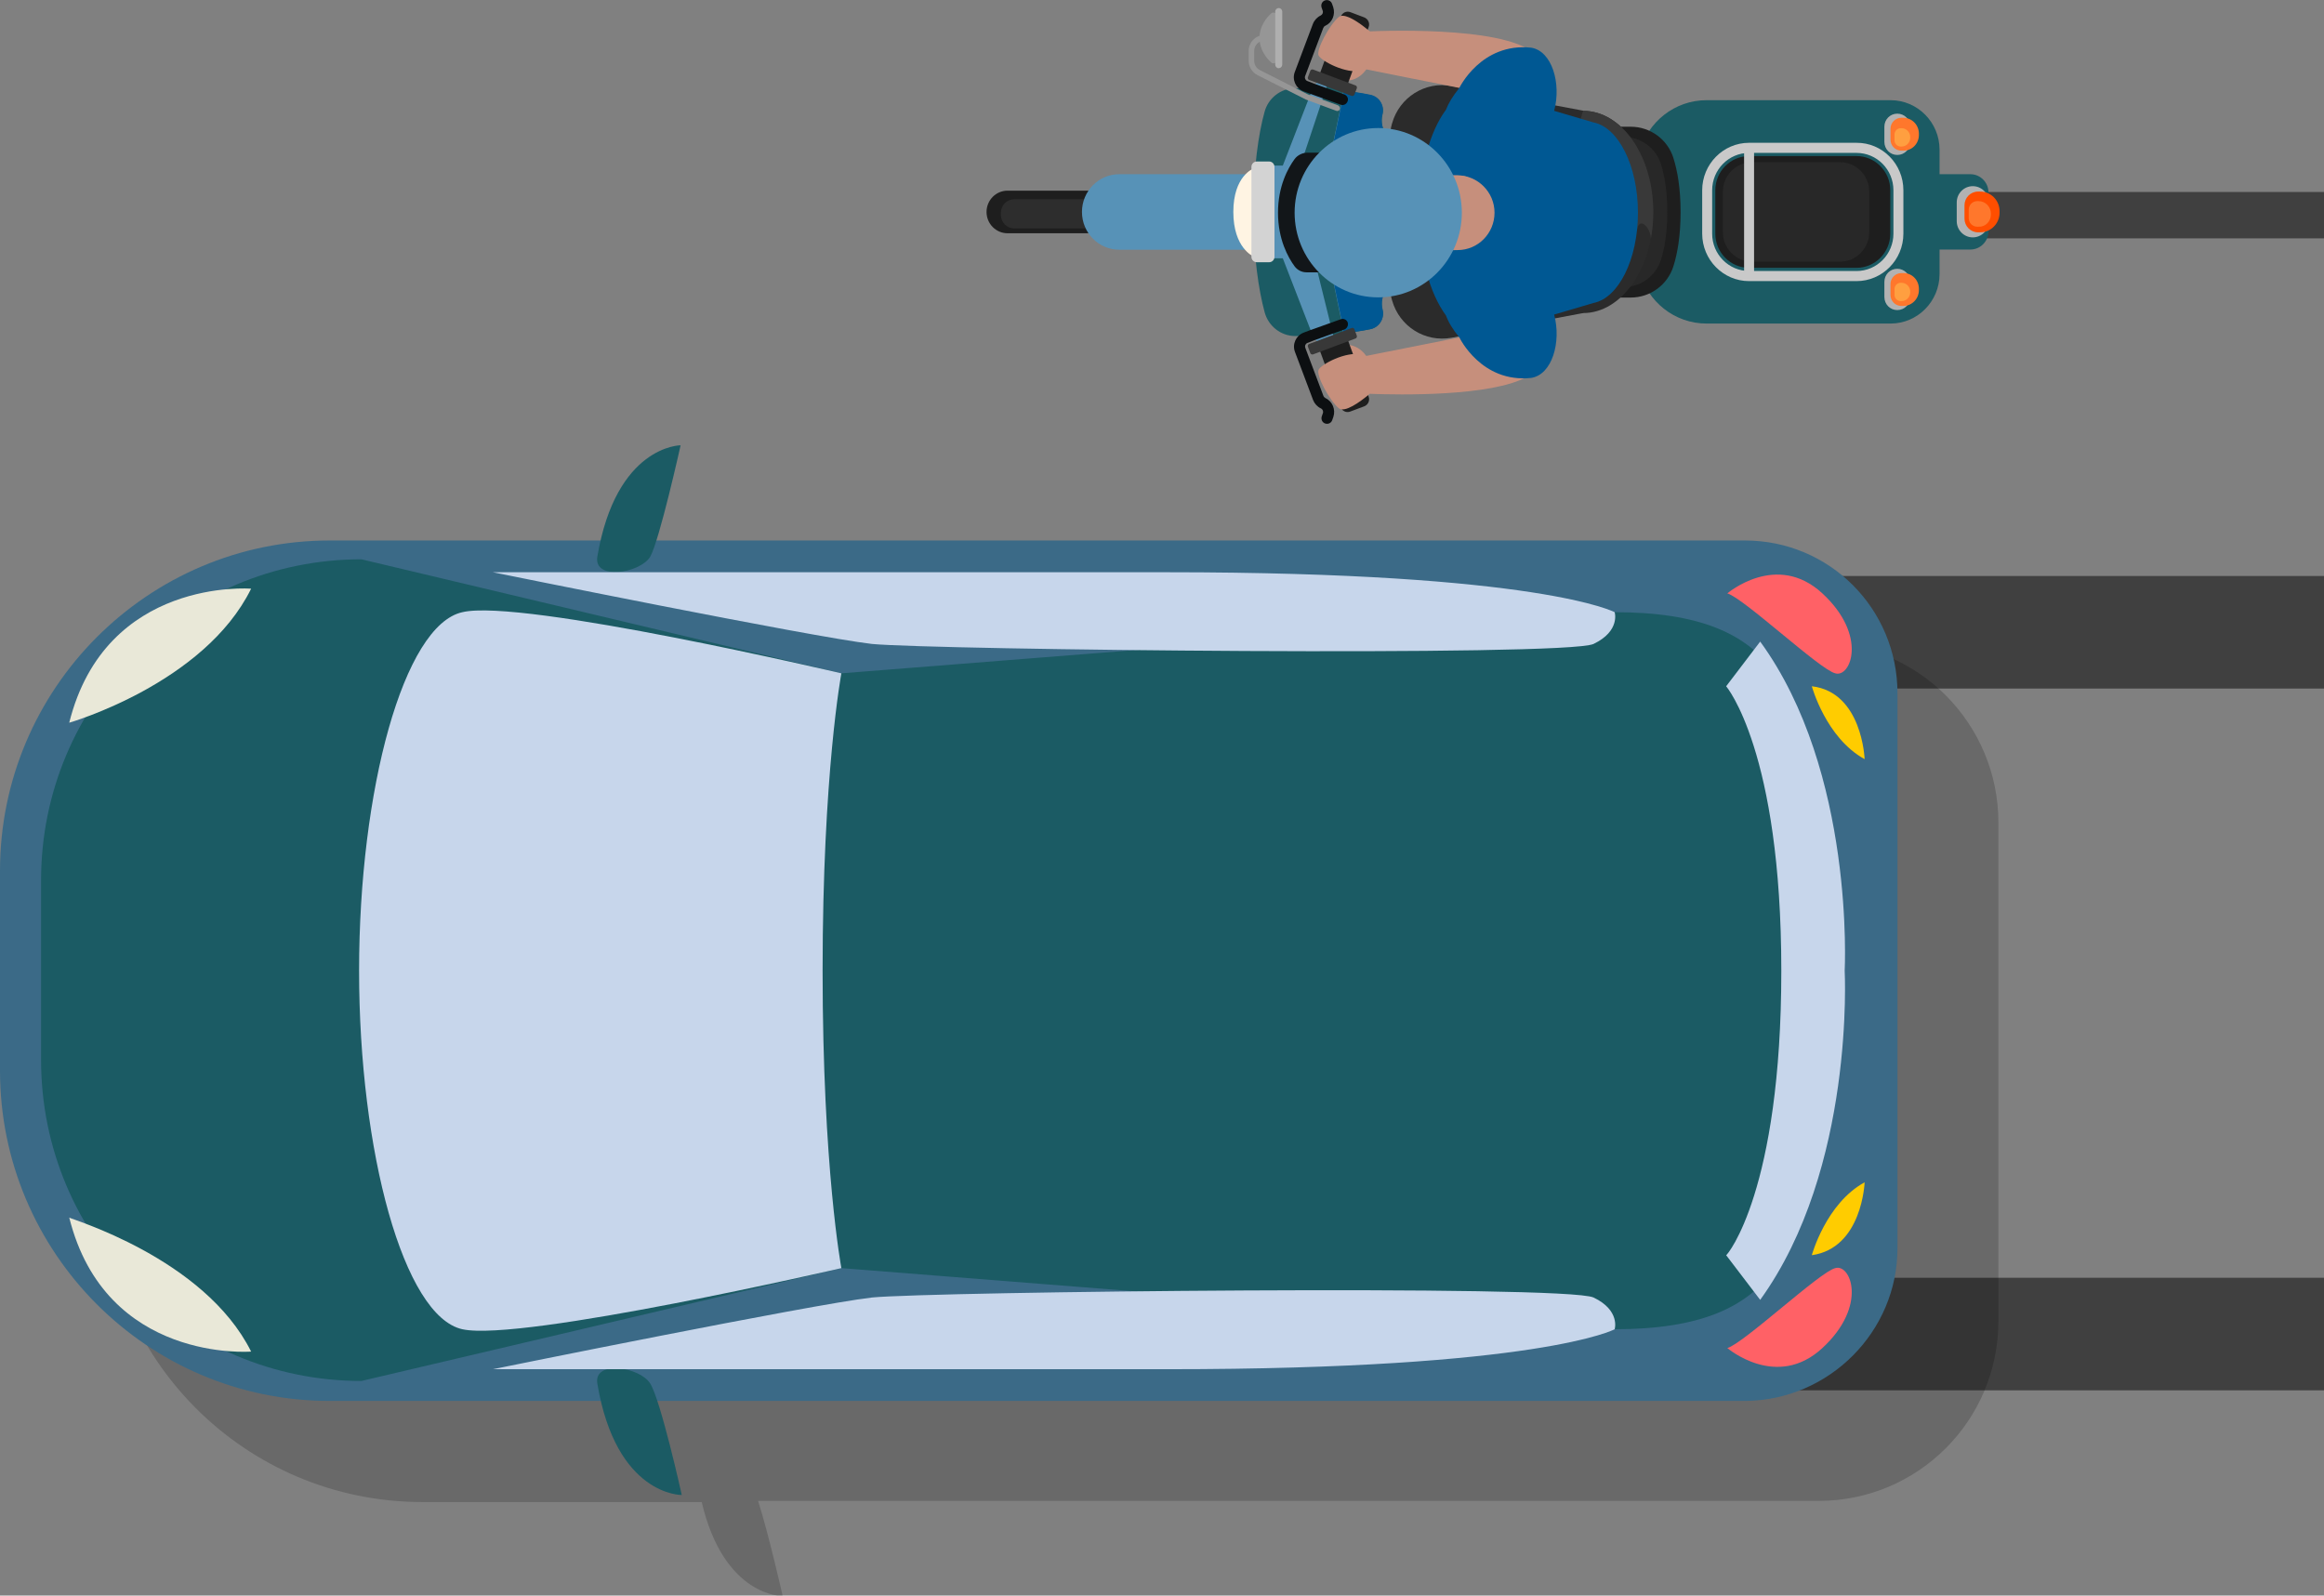<svg width="351" height="241" viewBox="0 0 351 241" fill="none" xmlns="http://www.w3.org/2000/svg">
<rect x="0" y="0" width="351" height="241" fill="#808080" stroke="none"/>
<rect x="258" y="87" width="205" height="17" fill="black" fill-opacity="0.5"/>
<rect x="258" y="193" width="205" height="17" fill="black" fill-opacity="0.5"/>
<rect x="292" y="29" width="205" height="7" fill="black" fill-opacity="0.5"/>
<g clip-path="url(#clip0_2006_9105)">
<path d="M105.985 226.875L63.804 226.875C37.043 226.875 15.421 205.214 15.421 178.404L15.421 145.557C15.421 118.746 37.043 97.085 63.804 97.085L105.985 97.085C109.353 82.704 118.214 82.704 118.214 82.704C118.214 82.704 116.087 92.291 114.492 97.085L274.708 97.085C289.773 97.085 301.824 109.336 301.824 124.251V199.532C301.824 214.624 289.596 226.697 274.708 226.697H114.492C116.087 231.669 118.214 241.079 118.214 241.079C118.214 241.079 109.353 241.257 105.985 226.875Z" fill="black" fill-opacity="0.18"/>
<path d="M286.581 188.524V104.72C286.581 91.936 276.302 81.638 263.541 81.638L49.802 81.638C22.331 81.638 0 104.01 0 131.53L0 161.714C0 189.234 22.331 211.605 49.802 211.605L263.718 211.605C276.302 211.428 286.581 201.13 286.581 188.524Z" fill="#3B6A87"/>
<path d="M273.644 162.424V130.82C273.644 105.252 269.39 92.469 243.869 92.469L127.075 101.701L54.587 84.479C27.826 84.479 6.204 106.14 6.204 132.95L6.204 160.116C6.204 186.926 27.826 208.587 54.587 208.587L127.075 191.542L243.869 200.775C269.39 200.775 273.644 187.991 273.644 162.424Z" fill="#1B5B64"/>
<path d="M90.211 84.125C89.679 87.676 96.591 86.61 98.186 84.125C99.604 81.639 102.794 67.257 102.794 67.257C102.794 67.257 93.046 67.257 90.211 84.125Z" fill="#1B5B64"/>
<path d="M74.437 86.434C74.437 86.434 122.466 96.199 131.682 97.264C140.898 98.152 236.425 99.217 240.679 97.264C244.755 95.311 243.869 92.47 243.869 92.47C243.869 92.47 232.703 86.434 176.344 86.434C119.985 86.434 74.437 86.434 74.437 86.434Z" fill="#C7D6EB"/>
<path d="M260.883 89.629C263.365 90.339 274.885 101.17 277.189 101.702C279.493 102.413 282.151 96.021 275.239 89.629C268.327 83.237 260.883 89.629 260.883 89.629Z" fill="#FF6166"/>
<path d="M273.644 103.655C273.644 103.655 275.771 111.468 281.619 114.663C281.619 114.663 281.265 104.543 273.644 103.655Z" fill="#FFCC00"/>
<path d="M37.928 88.919C37.928 88.919 15.951 87.144 10.457 109.16C10.457 109.16 30.839 103.301 37.928 88.919Z" fill="#E9E8D8"/>
<path d="M90.211 208.944C89.679 205.393 96.591 206.458 98.186 208.944C99.781 211.429 102.971 225.811 102.971 225.811C102.971 225.811 93.046 225.989 90.211 208.944Z" fill="#1B5B64"/>
<path d="M74.437 206.812C74.437 206.812 122.467 197.047 131.683 195.981C140.899 195.094 236.426 194.028 240.679 195.981C244.755 197.934 243.869 200.775 243.869 200.775C243.869 200.775 232.704 206.812 176.345 206.812C119.986 206.812 74.437 206.812 74.437 206.812Z" fill="#C7D6EB"/>
<path d="M127.075 101.702C127.075 101.702 78.691 90.339 69.83 92.469C60.968 94.422 54.234 119.279 54.234 146.622C54.234 173.965 60.968 198.822 69.83 200.775C78.691 202.728 127.075 191.543 127.075 191.543C127.075 191.543 124.24 176.451 124.24 146.622C124.24 116.794 127.075 101.702 127.075 101.702ZM269.036 146.622C269.036 113.42 260.707 103.655 260.707 103.655L265.846 96.908C280.202 116.616 278.607 146.622 278.607 146.622C278.607 146.622 280.202 176.451 265.846 196.337L260.707 189.59C260.884 189.59 269.036 179.824 269.036 146.622Z" fill="#C7D6EB"/>
<path d="M260.884 203.615C263.365 202.905 274.885 192.075 277.189 191.542C279.493 190.832 282.152 197.224 275.24 203.615C268.328 210.007 260.884 203.615 260.884 203.615Z" fill="#FF6166"/>
<path d="M273.644 189.589C273.644 189.589 275.77 181.776 281.619 178.581C281.619 178.581 281.265 188.523 273.644 189.589Z" fill="#FFCC00"/>
<path d="M37.928 204.149C37.928 204.149 15.952 205.924 10.458 183.908C10.458 184.085 30.839 189.944 37.928 204.149Z" fill="#E9E8D8"/>
</g>
<g clip-path="url(#clip1_2006_9105)">
<path d="M206.793 9.74C205.538 12.281 203.336 12.45 202.026 11.999C200.715 11.519 200.018 11.547 199.935 11.378C199.851 11.208 199.962 10.248 200.743 10.22C201.524 10.192 202.75 10.757 203.642 9.853C204.562 8.978 206.793 9.74 206.793 9.74Z" fill="#C68F7C"/>
<path d="M206.792 54.515C205.537 51.974 203.335 51.805 202.025 52.257C200.714 52.737 200.017 52.709 199.934 52.878C199.85 53.047 199.961 54.007 200.742 54.035C201.523 54.064 202.749 53.499 203.642 54.402C204.562 55.306 206.792 54.515 206.792 54.515Z" fill="#C68F7C"/>
<path d="M205.064 32.015C205.064 33.793 203.642 35.233 201.886 35.233L152.178 35.233C150.421 35.233 148.999 33.793 148.999 32.015C148.999 30.236 150.421 28.796 152.178 28.796L201.886 28.796C203.642 28.796 205.064 30.236 205.064 32.015Z" fill="#1E1E1E"/>
<path d="M167.176 32.127V32.466C167.176 33.595 166.284 34.498 165.169 34.498H153.181C152.066 34.498 151.173 33.595 151.173 32.466V32.127C151.173 30.998 152.066 30.095 153.181 30.095H165.169C166.284 30.095 167.176 30.998 167.176 32.127Z" fill="#2D2D2D"/>
<path d="M219.477 32.015C219.477 35.149 216.968 37.718 213.845 37.718L169.044 37.718C165.949 37.718 163.412 35.177 163.412 32.015C163.412 28.881 165.921 26.312 169.044 26.312L213.873 26.312C216.968 26.312 219.477 28.853 219.477 32.015Z" fill="#5792B7"/>
<path d="M189.312 32.015C189.312 38.677 190.093 43.815 191.013 47.203C191.598 49.292 193.466 50.732 195.585 50.76C200.157 50.816 204.701 50.196 206.988 49.715C208.298 49.433 209.134 48.078 208.8 46.779C208.214 44.493 209.915 42.263 212.257 42.263L243.509 42.263C248.109 42.263 251.817 38.48 251.817 33.85V30.236C251.817 25.578 248.081 21.823 243.509 21.823L212.257 21.823C209.915 21.823 208.214 19.593 208.8 17.306C209.134 15.979 208.326 14.652 206.988 14.37C204.674 13.862 200.129 13.269 195.557 13.326C193.41 13.354 191.543 14.822 190.985 16.911C190.065 20.242 189.312 25.38 189.312 32.015Z" fill="#1B5B64"/>
<path d="M208.799 17.25C209.134 15.923 208.325 14.596 206.987 14.314C205.649 14.031 203.558 13.693 201.133 13.495C199.599 13.975 198.373 15.217 197.927 16.854C197.007 20.242 196.254 25.38 196.254 32.014C196.254 38.677 197.034 43.815 197.954 47.203C198.4 48.812 199.627 50.054 201.16 50.534C203.586 50.308 205.677 49.998 207.015 49.715C208.325 49.433 209.162 48.078 208.827 46.779C208.242 44.493 209.942 42.263 212.284 42.263H219.226L243.509 42.263C248.109 42.263 251.817 38.48 251.817 33.85V30.236C251.817 25.578 248.081 21.823 243.509 21.823L219.17 21.823H212.228C209.915 21.767 208.214 19.536 208.799 17.25Z" fill="#005893"/>
<path d="M212.926 42.235H230.63L237.627 40.993V31.987L205.427 32.439C205.455 32.467 206.793 42.235 212.926 42.235Z" fill="#1B5B64"/>
<path d="M212.926 21.767L230.629 21.767L237.627 23.009V32.015L205.426 31.563C205.454 31.535 206.792 21.767 212.926 21.767Z" fill="#1B5B64"/>
<path d="M239.439 32.015C239.439 33.455 238.268 34.641 236.846 34.641L207.991 34.641C206.569 34.641 205.398 33.455 205.398 32.015C205.398 30.575 206.569 29.39 207.991 29.39L236.846 29.39C238.268 29.39 239.439 30.547 239.439 32.015Z" fill="#FFC627"/>
<path d="M208.019 42.009C208.465 43.703 209.999 44.86 211.755 44.804C219.45 44.55 239.578 43.985 239.578 43.985C240.833 43.985 242.032 43.618 243.091 42.94V36.391L208.772 36.617C207.629 36.617 206.82 37.746 207.127 38.847C207.545 40.343 208.019 42.009 208.019 42.009Z" fill="#1E1E1E"/>
<path d="M208.02 22.021C208.466 20.327 209.999 19.17 211.755 19.226C219.45 19.48 239.579 20.045 239.579 20.045C240.833 20.045 242.032 20.412 243.092 21.09V27.639L208.772 27.385C207.629 27.385 206.821 26.256 207.128 25.155C207.546 23.687 208.02 22.021 208.02 22.021Z" fill="#1E1E1E"/>
<path d="M246.269 28.316L292.938 28.316V22.614C292.938 18.492 289.621 15.133 285.55 15.133L257.727 15.133C252.96 15.133 248.806 18.407 247.607 23.065L246.269 28.316Z" fill="#1B5B64"/>
<path d="M246.268 35.686L292.938 35.686V41.388C292.938 45.51 289.62 48.87 285.55 48.87L257.727 48.87C252.959 48.87 248.805 45.595 247.607 40.937L246.268 35.686Z" fill="#1B5B64"/>
<path d="M300.326 29.08V34.924C300.326 36.448 299.099 37.69 297.594 37.69L246.966 37.69C245.46 37.69 244.234 36.448 244.234 34.924V29.08C244.234 27.555 245.46 26.313 246.966 26.313L297.594 26.313C299.099 26.313 300.326 27.555 300.326 29.08Z" fill="#1B5B64"/>
<path d="M229.291 26.481C226.782 27.102 225.025 29.389 225.025 32.014C225.025 34.639 226.782 36.926 229.291 37.547C232.274 38.281 236.26 39.806 239.299 42.798C240.693 44.182 242.589 44.944 244.541 44.944H246.297C249.224 44.944 251.845 43.052 252.737 40.229C253.35 38.281 253.824 35.628 253.824 32.042C253.824 28.457 253.35 25.803 252.737 23.855C251.845 21.032 249.224 19.141 246.297 19.141H244.541C242.589 19.141 240.693 19.903 239.299 21.286C236.26 24.222 232.274 25.747 229.291 26.481Z" fill="#1E1E1E"/>
<path d="M230.238 27.16C228.036 27.696 226.503 29.729 226.503 32.015C226.503 34.302 228.036 36.335 230.238 36.871C232.859 37.52 236.372 38.847 239.02 41.473C240.247 42.687 241.92 43.364 243.648 43.364H245.21C247.774 43.364 250.088 41.699 250.869 39.214C251.399 37.52 251.817 35.177 251.817 32.015C251.817 28.853 251.399 26.538 250.869 24.816C250.088 22.332 247.774 20.666 245.21 20.666H243.648C241.92 20.666 240.275 21.344 239.02 22.558C236.372 25.183 232.887 26.482 230.238 27.16Z" fill="#282828"/>
<path d="M249.699 32.014C249.699 23.579 244.955 16.741 239.105 16.741C233.254 16.741 228.51 23.579 228.51 32.014C228.51 40.449 233.254 47.287 239.105 47.287C244.955 47.287 249.699 40.449 249.699 32.014Z" fill="#2B2B2B"/>
<path d="M247.245 34.639C247.775 32.465 249.392 34.809 249.336 36.051C249.587 34.752 249.699 33.397 249.699 32.014C249.699 23.573 244.959 16.741 239.105 16.741C238.213 16.741 237.348 16.91 236.54 17.192L236.066 29.021C236.066 29.021 244.987 31.223 247.245 34.639Z" fill="#393939"/>
<path d="M239.104 47.288L219.227 51.014C215.24 51.748 211.365 49.321 210.249 45.368C210.222 45.312 210.222 45.227 210.194 45.171C208.939 40.541 212.006 35.854 216.717 35.233C221.624 34.556 227.339 33.85 231.047 33.37C233.25 33.088 235.341 34.471 235.982 36.645L239.104 47.288Z" fill="#2B2B2B"/>
<path d="M239.104 16.714L219.226 12.987C215.24 12.253 211.365 14.681 210.249 18.633C210.221 18.69 210.221 18.774 210.194 18.831C208.939 23.461 212.006 28.147 216.717 28.768C221.624 29.446 227.339 30.152 231.047 30.631C233.25 30.914 235.34 29.53 235.982 27.357L239.104 16.714Z" fill="#2B2B2B"/>
<path d="M203.558 51.325L206.709 59.907C206.932 60.5 206.625 61.15 206.04 61.375L203.921 62.166C203.335 62.392 202.694 62.081 202.471 61.488L199.321 52.906C199.098 52.313 199.405 51.664 199.99 51.438L202.081 50.648C202.666 50.45 203.335 50.732 203.558 51.325Z" fill="#1E1E1E"/>
<path d="M198.261 13.354L193.745 25.014H190.204V39.016H193.745L198.261 50.676C198.596 51.551 199.572 52.031 200.464 51.749L201.579 51.41C202.471 51.128 203.001 50.224 202.806 49.293L200.408 37.746C202.443 36.476 203.753 34.386 203.753 32.015C203.753 29.644 202.443 27.555 200.408 26.284L202.806 14.738C203.001 13.806 202.471 12.903 201.579 12.62L200.464 12.281C199.572 11.999 198.596 12.451 198.261 13.354Z" fill="#5792B7"/>
<path d="M201.579 12.621L200.631 12.31L195.836 26.708C195.836 26.708 198.401 26.849 199.795 30.971C200.938 34.33 198.206 37.887 198.206 37.887L201.551 51.41C202.443 51.128 202.973 50.224 202.778 49.293L200.38 37.746C202.415 36.476 203.726 34.387 203.726 32.015C203.726 29.644 202.415 27.555 200.38 26.284L202.778 14.738C203.001 13.806 202.471 12.903 201.579 12.621Z" fill="#1B5B64"/>
<path d="M204.562 49.744L204.925 50.704C204.98 50.873 204.897 51.071 204.729 51.127L198.317 53.527C198.15 53.584 197.955 53.499 197.899 53.329L197.537 52.37C197.481 52.2 197.564 52.002 197.732 51.946L204.144 49.546C204.311 49.462 204.478 49.546 204.562 49.744Z" fill="#383838"/>
<path d="M203.559 12.676L206.709 4.094C206.932 3.501 206.625 2.852 206.04 2.626L203.949 1.836C203.363 1.61 202.722 1.92 202.499 2.513L199.349 11.095C199.126 11.688 199.432 12.338 200.018 12.563L202.109 13.354C202.666 13.58 203.336 13.269 203.559 12.676Z" fill="#1E1E1E"/>
<path d="M204.563 14.286L204.925 13.326C204.981 13.157 204.897 12.959 204.73 12.903L198.318 10.503C198.15 10.447 197.955 10.531 197.9 10.701L197.537 11.66C197.481 11.83 197.565 12.027 197.732 12.084L204.144 14.484C204.312 14.54 204.479 14.455 204.563 14.286Z" fill="#383838"/>
<path d="M287.474 28.74V35.29C287.474 39.242 284.296 42.46 280.393 42.46H264.168C260.265 42.46 257.086 39.242 257.086 35.29V28.74C257.086 24.788 260.265 21.569 264.168 21.569L280.393 21.569C284.296 21.541 287.474 24.759 287.474 28.74ZM258.592 35.29C258.592 38.423 261.101 40.936 264.168 40.936H280.393C283.488 40.936 285.969 38.395 285.969 35.29V28.74C285.969 25.607 283.46 23.094 280.393 23.094L264.168 23.094C261.073 23.094 258.592 25.635 258.592 28.74V35.29Z" fill="#C9C9C9"/>
<path d="M285.495 28.739V35.289C285.495 38.14 283.209 40.455 280.393 40.455H264.168C261.352 40.455 259.066 38.14 259.066 35.289V28.739C259.066 25.888 261.352 23.573 264.168 23.573L280.393 23.573C283.209 23.573 285.495 25.888 285.495 28.739Z" fill="#1E1E1E"/>
<path d="M282.316 28.966V35.064C282.316 37.52 280.337 39.524 277.911 39.524H264.613C262.187 39.524 260.208 37.52 260.208 35.064V28.966C260.208 26.51 262.187 24.505 264.613 24.505H277.911C280.365 24.505 282.316 26.51 282.316 28.966Z" fill="#282828"/>
<path d="M190.233 5.731C190.233 3.924 191.264 2.682 192.017 2.005C192.296 1.751 192.77 1.948 192.77 2.343V5.731V9.119C192.77 9.514 192.324 9.712 192.017 9.458C191.292 8.808 190.233 7.538 190.233 5.731Z" fill="#969696"/>
<path d="M193.661 9.769V1.751C193.661 1.469 193.438 1.215 193.131 1.215C192.853 1.215 192.602 1.441 192.602 1.751V9.769C192.602 10.051 192.825 10.305 193.131 10.305C193.438 10.277 193.661 10.051 193.661 9.769Z" fill="#AFAFAF"/>
<path d="M202.387 16.347C202.387 16.403 202.387 16.431 202.36 16.488C202.276 16.714 202.053 16.827 201.83 16.742L197.258 15.048C197.23 15.048 197.23 15.048 197.202 15.02L189.925 11.35C189.117 10.926 188.587 10.108 188.587 9.176V7.708C188.587 6.381 189.675 5.28 190.985 5.28H191.292C191.515 5.28 191.71 5.478 191.71 5.704C191.71 5.929 191.515 6.127 191.292 6.127H190.985C190.121 6.127 189.424 6.833 189.424 7.708V9.176C189.424 9.769 189.758 10.333 190.288 10.588L197.536 14.258L202.109 15.923C202.276 16.036 202.387 16.177 202.387 16.347Z" fill="#969696"/>
<path d="M263.415 22.303V41.698H264.92V22.303H263.415Z" fill="#C9C9C9"/>
<path d="M189.312 38.733C189.312 38.733 186.274 37.491 186.274 32.014C186.274 26.538 189.312 25.465 189.312 25.465V38.733Z" fill="#FFF4E3"/>
<path d="M192.49 25.211V38.79C192.49 39.242 192.128 39.609 191.682 39.609H189.814C189.368 39.609 189.006 39.242 189.006 38.79V25.211C189.006 24.759 189.368 24.392 189.814 24.392H191.682C192.128 24.392 192.49 24.759 192.49 25.211Z" fill="#D3D3D3"/>
<path d="M288.505 21.429V19.142C288.505 18.041 287.641 17.166 286.554 17.166C285.467 17.166 284.602 18.041 284.602 19.142V21.429C284.602 22.53 285.467 23.405 286.554 23.405C287.641 23.405 288.505 22.53 288.505 21.429Z" fill="#B2B2B2"/>
<path d="M289.816 20.384V20.186C289.816 18.859 288.757 17.787 287.447 17.787H287.168C286.248 17.787 285.523 18.549 285.523 19.452V21.09C285.523 22.021 286.276 22.755 287.168 22.755H287.447C288.757 22.784 289.816 21.711 289.816 20.384Z" fill="#FF772C"/>
<path d="M288.506 42.573V44.86C288.506 45.961 287.641 46.836 286.554 46.836C285.467 46.836 284.603 45.961 284.603 44.86V42.573C284.603 41.472 285.467 40.597 286.554 40.597C287.641 40.597 288.506 41.5 288.506 42.573Z" fill="#B2B2B2"/>
<path d="M289.816 43.617V43.815C289.816 45.142 288.757 46.214 287.446 46.214H287.168C286.248 46.214 285.523 45.452 285.523 44.549V42.911C285.523 41.98 286.275 41.246 287.168 41.246H287.446C288.757 41.217 289.816 42.29 289.816 43.617Z" fill="#FF772C"/>
<path d="M288.506 44.041V44.154C288.506 44.888 287.92 45.481 287.195 45.481H287.056C286.554 45.481 286.136 45.057 286.136 44.549V43.646C286.136 43.138 286.554 42.714 287.056 42.714H287.195C287.92 42.714 288.506 43.307 288.506 44.041Z" fill="#FF9F40"/>
<path d="M288.505 20.694V20.807C288.505 21.541 287.92 22.134 287.195 22.134H287.056C286.554 22.134 286.135 21.71 286.135 21.202V20.299C286.135 19.791 286.554 19.367 287.056 19.367H287.195C287.92 19.367 288.505 19.96 288.505 20.694Z" fill="#FF9F40"/>
<path d="M203.586 48.981C203.586 49.32 203.363 49.659 203.029 49.772L198.54 51.381L197.453 51.804C197.174 51.917 197.035 52.228 197.146 52.538L199.878 59.794C199.934 59.935 200.046 60.048 200.185 60.133C201.244 60.612 201.746 61.855 201.384 62.956L201.217 63.435C201.077 63.887 200.603 64.113 200.157 63.972C199.711 63.831 199.488 63.351 199.627 62.899L199.795 62.419C199.906 62.137 199.767 61.798 199.488 61.685C198.958 61.431 198.54 60.979 198.317 60.415L195.585 53.159C195.139 52.002 195.724 50.703 196.867 50.252L197.983 49.828C197.983 49.828 197.983 49.828 198.011 49.828L202.499 48.219C202.945 48.05 203.419 48.304 203.558 48.727C203.558 48.783 203.586 48.897 203.586 48.981Z" fill="#0C0F11"/>
<path d="M203.587 15.02C203.587 15.104 203.559 15.217 203.531 15.302C203.364 15.754 202.89 15.979 202.472 15.81L197.983 14.201C197.983 14.201 197.983 14.201 197.955 14.201L196.84 13.777C195.697 13.326 195.112 12.027 195.558 10.87L198.29 3.614C198.513 3.05 198.931 2.598 199.461 2.344C199.74 2.203 199.879 1.892 199.767 1.61L199.6 1.13C199.461 0.678 199.684 0.198 200.13 0.057C200.576 -0.084 201.05 0.142 201.189 0.593L201.357 1.073C201.719 2.203 201.217 3.417 200.158 3.896C200.018 3.953 199.907 4.094 199.851 4.235L197.119 11.491C197.007 11.773 197.147 12.112 197.426 12.225L198.513 12.648L203.001 14.257C203.364 14.37 203.587 14.681 203.587 15.02Z" fill="#0C0F11"/>
<path d="M208.353 6.043C208.353 6.043 203.586 1.413 202.192 2.57C200.798 3.728 198.735 7.567 199.153 8.386C199.571 9.205 203.196 11.181 205.705 10.701C207.573 8.442 208.353 6.043 208.353 6.043Z" fill="#C68F7C"/>
<path d="M219.672 49.659C220.006 50.111 220.369 50.534 220.731 50.901L205.955 53.837C205.872 53.724 205.788 53.639 205.705 53.527C203.195 53.047 199.571 55.023 199.153 55.842C198.735 56.66 200.798 60.5 202.192 61.657C203.084 62.391 205.37 60.754 206.875 59.483C211.364 59.653 225.22 59.907 230.628 56.914C237.124 53.301 233.834 42.488 227.757 42.319C221.679 42.149 216.912 46.102 219.672 49.659Z" fill="#C68F7C"/>
<path d="M205.455 4.8C205.455 4.8 224.133 3.699 230.629 7.312C237.125 10.926 233.835 21.738 227.758 21.908C221.68 22.077 216.913 18.153 219.673 14.596C222.405 11.011 225.639 9.43 225.639 9.43L225.193 14.229L204.451 10.107L205.455 4.8Z" fill="#C68F7C"/>
<path d="M220.397 13.298C219.394 14.54 218.753 15.613 218.39 16.573C215.937 19.876 214.32 25.607 214.32 32.128C214.32 38.622 215.937 44.324 218.39 47.656C218.753 48.644 219.394 49.745 220.425 50.987C220.425 50.987 223.715 57.875 231.242 57.085C234.421 56.605 235.842 51.664 234.727 47.514L240.665 45.764C244.429 45.03 247.384 39.215 247.384 32.128C247.384 25.042 244.429 19.227 240.665 18.493L234.727 16.742C235.842 12.592 234.393 7.68 231.242 7.2C223.687 6.41 220.397 13.298 220.397 13.298Z" fill="#005893"/>
<path d="M218.919 25.777C218.919 25.777 219.003 25.692 219.142 25.523C219.003 25.664 218.919 25.777 218.919 25.777Z" fill="#00527F"/>
<path d="M195.529 24.025C194.554 25.352 193.02 28.09 193.02 32.127C193.02 36.164 194.554 38.903 195.529 40.229C195.948 40.794 196.617 41.133 197.314 41.133H200.715L197.425 32.099L200.715 23.065H197.314C196.617 23.121 195.948 23.46 195.529 24.025Z" fill="#121619"/>
<path d="M225.722 32.127C225.722 35.233 223.241 37.773 220.146 37.773H211.838C208.772 37.773 206.262 35.261 206.262 32.127C206.262 29.022 208.744 26.481 211.838 26.481H220.146C223.213 26.509 225.722 29.022 225.722 32.127Z" fill="#C68F7C"/>
<path d="M221.596 26.707C221.15 26.594 220.648 26.509 220.147 26.509H215.63L216.327 37.773H219.701C219.673 37.773 223.771 33.708 221.596 26.707Z" fill="#C68F7C"/>
<path d="M220.788 32.127C220.788 25.064 215.134 19.339 208.159 19.339C201.184 19.339 195.53 25.064 195.53 32.127C195.53 39.19 201.184 44.916 208.159 44.916C215.134 44.916 220.788 39.19 220.788 32.127Z" fill="#5792B7"/>
<path d="M300.382 33.399V30.576C300.382 29.221 299.295 28.12 297.956 28.12C296.618 28.12 295.531 29.221 295.531 30.576V33.399C295.531 34.754 296.618 35.855 297.956 35.855C299.295 35.855 300.382 34.754 300.382 33.399Z" fill="#B2B2B2"/>
<path d="M302 32.127V31.901C302 30.263 300.689 28.936 299.072 28.936H298.738C297.623 28.936 296.703 29.868 296.703 30.997V33.03C296.703 34.159 297.623 35.091 298.738 35.091H299.072C300.689 35.091 302 33.764 302 32.127Z" fill="#FF4E00"/>
<path d="M300.689 32.409V32.268C300.689 31.224 299.853 30.377 298.821 30.377H298.626C297.901 30.377 297.344 30.97 297.344 31.675V32.946C297.344 33.68 297.929 34.244 298.626 34.244H298.821C299.853 34.301 300.689 33.454 300.689 32.409Z" fill="#FF772C"/>
</g>
<defs>
<clipPath id="clip0_2006_9105">
<rect width="174" height="302" fill="white" transform="matrix(0 1 1 0 0 67)"/>
</clipPath>
<clipPath id="clip1_2006_9105">
<rect width="64" height="153" fill="white" transform="matrix(0 -1 1 0 149 64)"/>
</clipPath>
</defs>
</svg>
